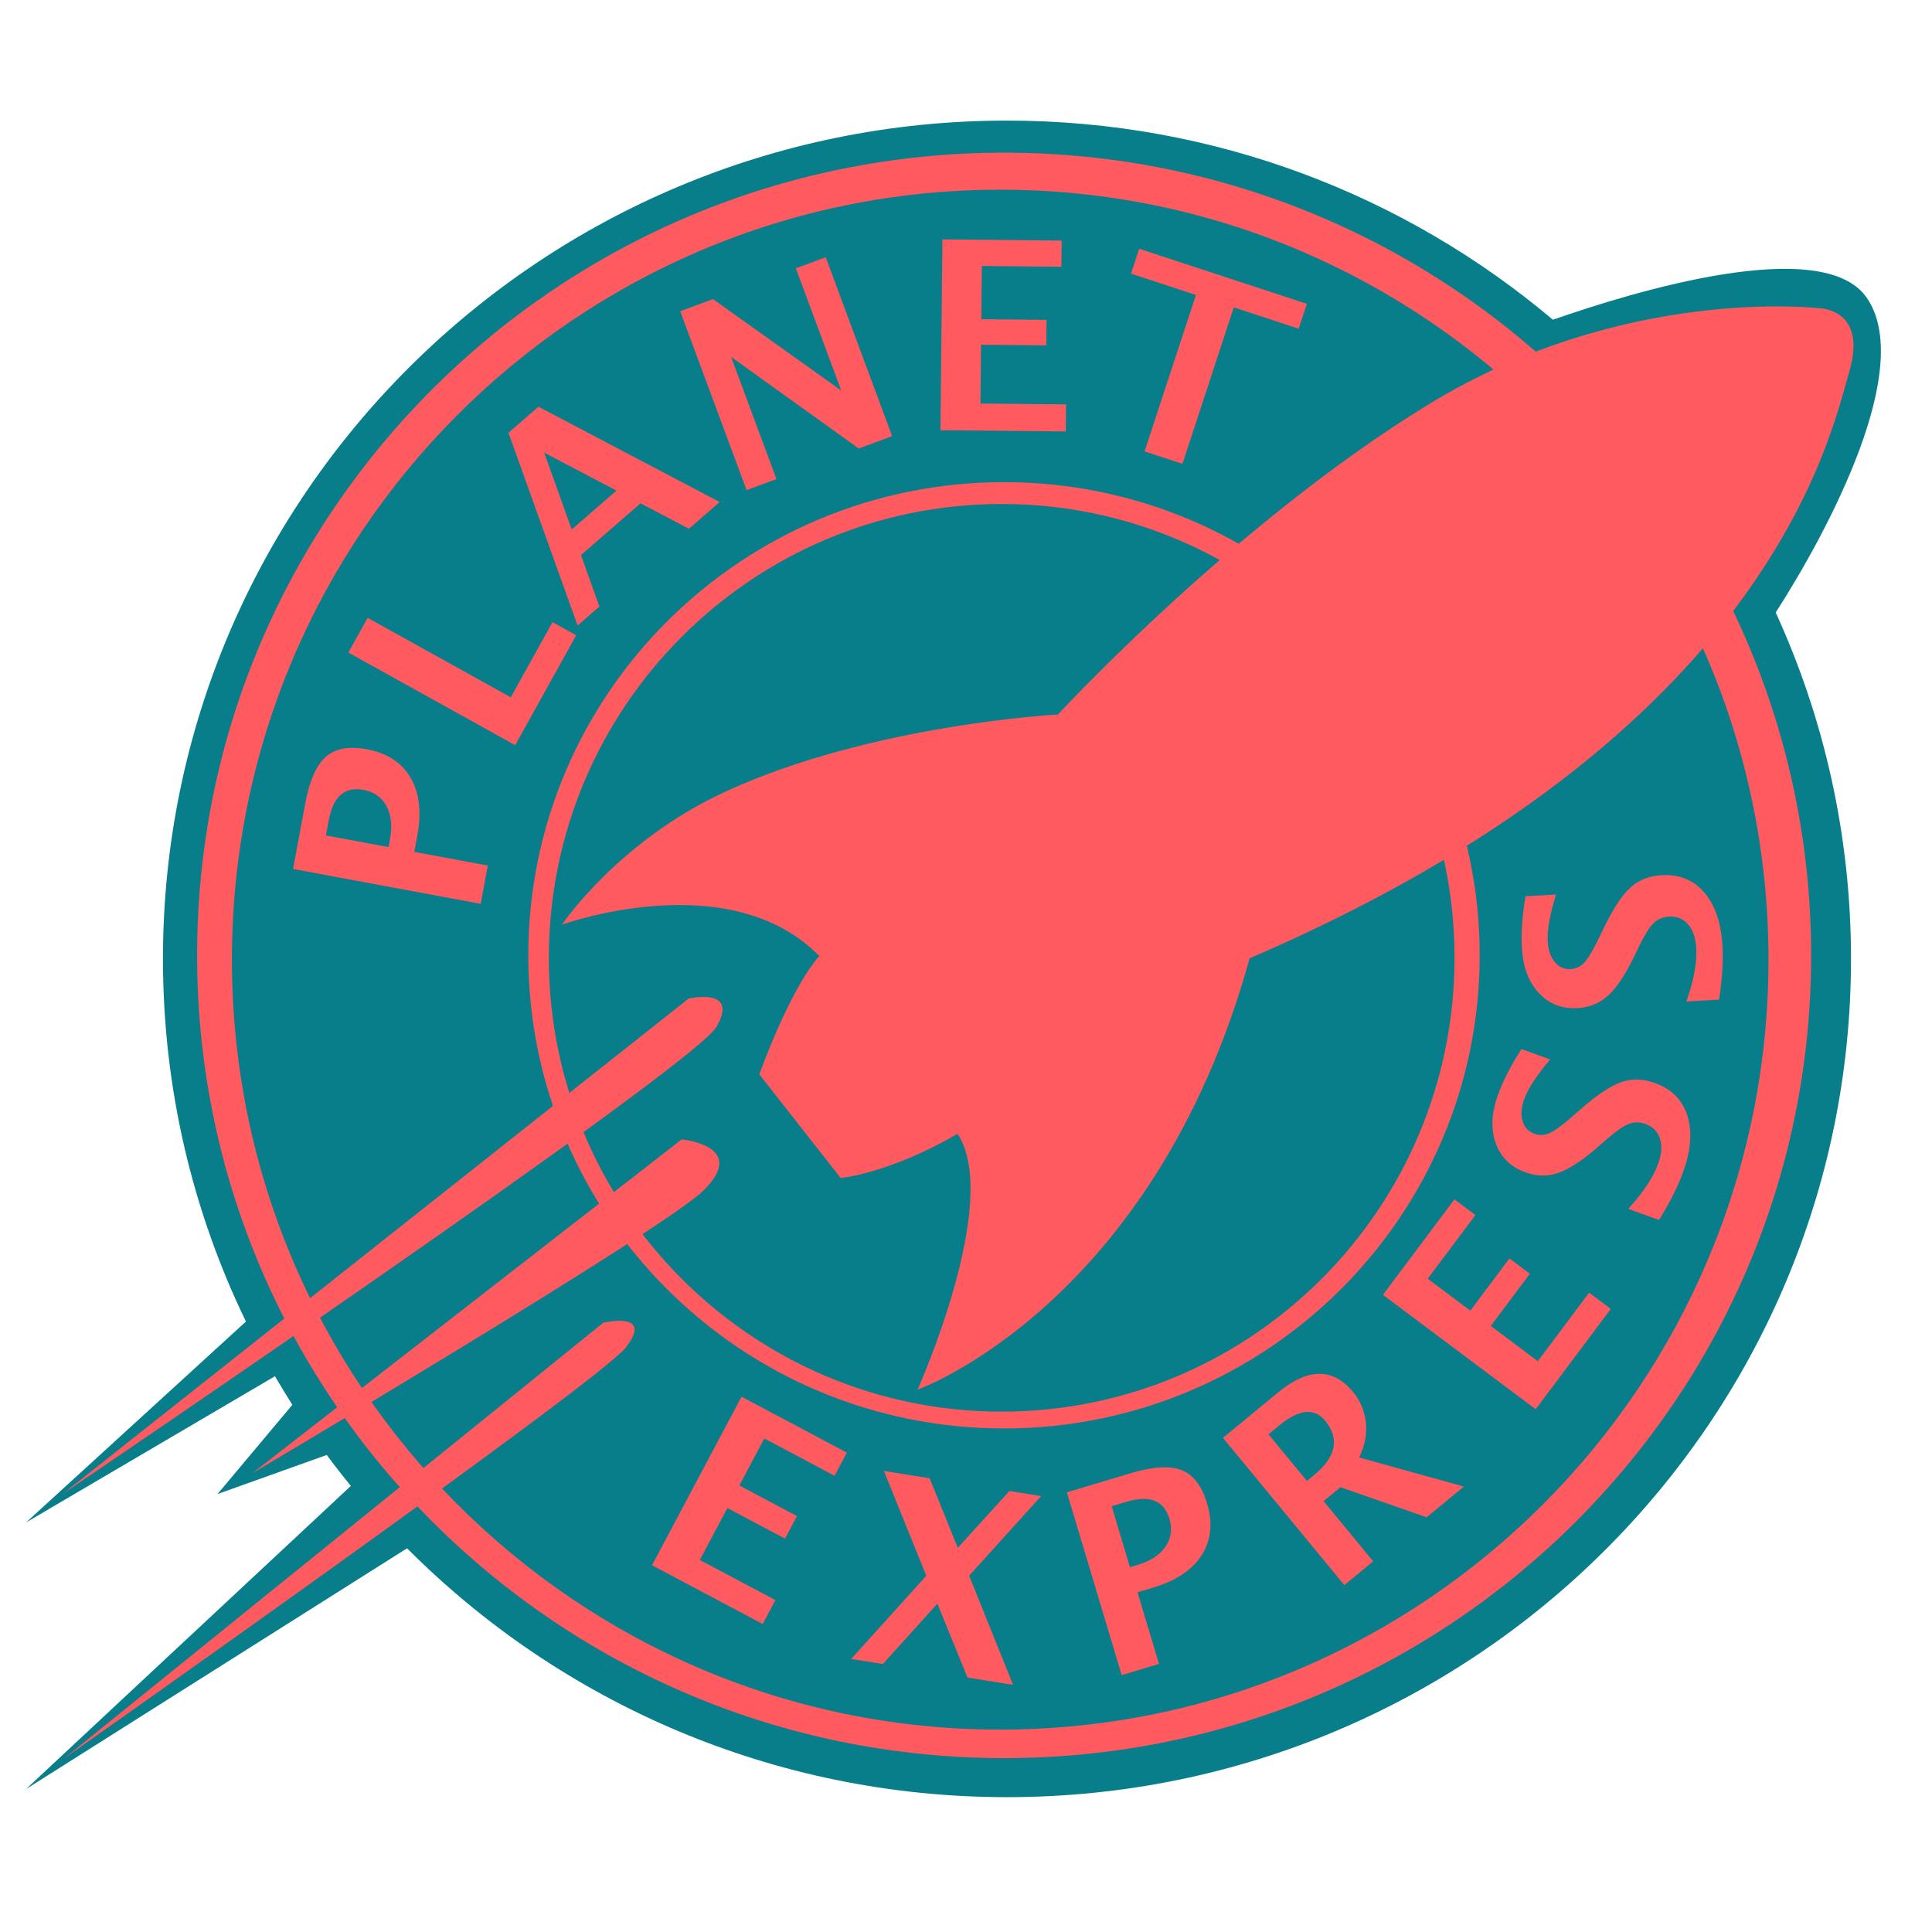 <?xml version="1.0" encoding="UTF-8" standalone="no"?>
<!DOCTYPE svg PUBLIC "-//W3C//DTD SVG 1.1//EN" "http://www.w3.org/Graphics/SVG/1.1/DTD/svg11.dtd">
<svg width="100%" height="100%" viewBox="0 0 300 300" version="1.1" xmlns="http://www.w3.org/2000/svg" xmlns:xlink="http://www.w3.org/1999/xlink" xml:space="preserve" xmlns:serif="http://www.serif.com/" style="fill-rule:evenodd;clip-rule:evenodd;stroke-linejoin:round;stroke-miterlimit:2;">
    <g id="background_logo">
        <path d="M38.19,205.209C29.932,188.16 25.305,169.059 25.305,148.893C25.305,77.051 84.03,18.725 156.364,18.725C188.675,18.725 218.271,30.363 241.133,49.649C253.712,45.251 283.03,36.35 289.86,46.222C297.307,56.987 284.182,81.944 275.732,95.113C283.239,111.507 287.423,129.719 287.423,148.893C287.423,220.735 228.697,279.062 156.364,279.062C119.944,279.062 86.974,264.275 63.208,240.418L4.035,277.811L54.478,230.738C53.194,229.163 51.946,227.559 50.737,225.926L33.772,231.996L45.395,218.143C44.468,216.68 43.568,215.197 42.699,213.699L4.052,236.402L38.19,205.209Z" style="fill:rgb(8,126,139);"/>
    </g>
    <g id="logo">
        <g transform="matrix(1.968,0,0,1.968,-266.444,-178.431)">
            <path d="M214.615,102.713C249.759,102.713 278.291,131.093 278.291,166.049C278.291,201.005 249.759,229.385 214.615,229.385C179.472,229.385 150.94,201.005 150.94,166.049C150.94,131.093 179.472,102.713 214.615,102.713ZM214.307,105.634C247.764,105.634 274.926,132.856 274.926,166.385C274.926,199.914 247.764,227.136 214.307,227.136C180.85,227.136 153.687,199.914 153.687,166.385C153.687,132.856 180.85,105.634 214.307,105.634Z" style="fill:rgb(255,90,95);"/>
        </g>
        <g transform="matrix(1.16,0,0,1.16,-93.053,-44.278)">
            <path d="M214.615,102.713C249.759,102.713 278.291,131.093 278.291,166.049C278.291,201.005 249.759,229.385 214.615,229.385C179.472,229.385 150.94,201.005 150.94,166.049C150.94,131.093 179.472,102.713 214.615,102.713ZM214.307,105.634C247.764,105.634 274.926,132.856 274.926,166.385C274.926,199.914 247.764,227.136 214.307,227.136C180.85,227.136 153.687,199.914 153.687,166.385C153.687,132.856 180.85,105.634 214.307,105.634Z" style="fill:rgb(255,90,95);"/>
        </g>
        <g transform="matrix(1.968,0,0,1.968,-266.444,-178.431)">
            <path d="M173.315,161.98L158.513,159.229L159.472,154.068C159.807,152.268 160.348,151.039 161.094,150.381C161.841,149.723 162.921,149.525 164.334,149.788C165.934,150.085 167.084,150.832 167.783,152.028C168.481,153.223 168.658,154.748 168.314,156.601L168.076,157.881L173.876,158.96L173.315,161.98ZM166.046,157.504L166.157,156.904C166.353,155.851 166.262,154.973 165.886,154.272C165.509,153.571 164.901,153.142 164.061,152.986C162.587,152.712 161.676,153.512 161.328,155.386L161.105,156.586L166.046,157.504Z" style="fill:rgb(255,90,95);fill-rule:nonzero;"/>
            <path d="M176.038,149.462L162.875,142.154L164.396,139.415L175.691,145.686L178.985,139.754L180.852,140.791L176.038,149.462Z" style="fill:rgb(255,90,95);fill-rule:nonzero;"/>
            <path d="M180.962,140.02L175.507,124.813L177.872,122.758L192.171,130.276L189.745,132.385L185.927,130.38L181.228,134.464L182.682,138.525L180.962,140.02ZM180.497,132.445L184.029,129.375L178.325,126.38L180.497,132.445Z" style="fill:rgb(255,90,95);fill-rule:nonzero;"/>
            <path d="M194.296,129.339L189.057,115.225L191.641,114.266L201.763,121.479L198.184,111.837L200.539,110.963L205.779,125.077L203.146,126.054L193.073,118.823L196.652,128.465L194.296,129.339Z" style="fill:rgb(255,90,95);fill-rule:nonzero;"/>
            <path d="M209.593,124.609L209.747,109.554L219.156,109.65L219.135,111.715L212.858,111.651L212.816,115.852L217.963,115.905L217.942,117.919L212.795,117.866L212.748,122.505L219.502,122.574L219.48,124.71L209.593,124.609Z" style="fill:rgb(255,90,95);fill-rule:nonzero;"/>
            <path d="M225.699,126.282L229.75,113.94L224.628,112.258L225.272,110.296L238.503,114.64L237.859,116.602L232.737,114.92L228.685,127.262L225.699,126.282Z" style="fill:rgb(255,90,95);fill-rule:nonzero;"/>
        </g>
        <g transform="matrix(1.968,0,0,1.968,-266.444,-178.431)">
            <path d="M186.835,214.167L193.897,200.87L202.207,205.284L201.238,207.108L195.695,204.164L193.725,207.874L198.271,210.289L197.326,212.067L192.78,209.653L190.604,213.75L196.569,216.918L195.567,218.805L186.835,214.167Z" style="fill:rgb(255,90,95);fill-rule:nonzero;"/>
            <path d="M202.545,221.561L208.476,214.998L205.131,206.728L208.737,207.304L210.961,212.789L215.035,208.31L217.537,208.709L211.856,214.992L215.322,223.602L211.726,223.027L209.35,217.198L205.046,221.96L202.545,221.561Z" style="fill:rgb(255,90,95);fill-rule:nonzero;"/>
            <path d="M223.892,222.835L219.566,208.415L224.594,206.907C226.348,206.381 227.688,206.299 228.614,206.662C229.541,207.024 230.211,207.894 230.624,209.271C231.092,210.83 230.954,212.194 230.21,213.362C229.467,214.53 228.192,215.385 226.386,215.927L225.139,216.301L226.835,221.953L223.892,222.835ZM224.546,214.323L225.13,214.148C226.157,213.84 226.896,213.358 227.347,212.703C227.798,212.047 227.901,211.31 227.655,210.491C227.224,209.056 226.096,208.612 224.271,209.159L223.102,209.51L224.546,214.323Z" style="fill:rgb(255,90,95);fill-rule:nonzero;"/>
            <path d="M241.459,215.735L231.884,204.117L236.232,200.532C238.593,198.587 240.564,198.575 242.147,200.496C242.738,201.212 243.076,202.03 243.161,202.949C243.246,203.868 243.067,204.773 242.624,205.665L250.894,207.958L247.951,210.384L241.156,208.009L239.821,209.109L243.735,213.858L241.459,215.735ZM238.508,207.516L239.065,207.056C240.818,205.611 241.11,204.18 239.942,202.762C239.088,201.725 237.878,201.852 236.313,203.142L235.473,203.834L238.508,207.516Z" style="fill:rgb(255,90,95);fill-rule:nonzero;"/>
            <path d="M256.556,201.857L244.506,192.83L250.148,185.299L251.8,186.537L248.037,191.561L251.4,194.08L254.486,189.96L256.098,191.167L253.012,195.287L256.724,198.068L260.774,192.662L262.484,193.943L256.556,201.857Z" style="fill:rgb(255,90,95);fill-rule:nonzero;"/>
            <path d="M266.288,186.925L263.857,186.051C265.044,184.755 265.832,183.565 266.223,182.48C266.496,181.721 266.542,181.062 266.361,180.503C266.18,179.944 265.799,179.56 265.219,179.351C264.759,179.186 264.322,179.184 263.908,179.344C263.493,179.505 262.931,179.89 262.222,180.5L261.354,181.258C260.182,182.271 259.175,182.921 258.333,183.209C257.491,183.497 256.632,183.483 255.758,183.169C254.591,182.749 253.807,181.982 253.407,180.869C253.008,179.756 253.062,178.494 253.569,177.084C253.976,175.954 254.597,174.74 255.432,173.44L257.7,174.257C256.637,175.51 255.953,176.558 255.65,177.4C255.416,178.051 255.373,178.625 255.523,179.122C255.672,179.619 255.982,179.952 256.455,180.122C256.844,180.262 257.235,180.248 257.627,180.079C258.019,179.91 258.566,179.523 259.266,178.918L260.196,178.106C261.453,177.016 262.497,176.329 263.328,176.044C264.158,175.759 265.036,175.783 265.961,176.116C267.276,176.589 268.131,177.448 268.526,178.693C268.921,179.938 268.81,181.418 268.192,183.135C267.784,184.271 267.149,185.534 266.288,186.925Z" style="fill:rgb(255,90,95);fill-rule:nonzero;"/>
            <path d="M271.027,169.539L268.447,169.686C269.032,168.029 269.291,166.625 269.226,165.474C269.18,164.669 268.964,164.044 268.579,163.601C268.193,163.157 267.692,162.953 267.076,162.989C266.589,163.016 266.186,163.186 265.867,163.496C265.549,163.806 265.183,164.381 264.769,165.219L264.267,166.257C263.586,167.647 262.914,168.64 262.252,169.235C261.59,169.83 260.795,170.154 259.867,170.207C258.628,170.278 257.607,169.879 256.803,169.011C256,168.144 255.555,166.962 255.47,165.465C255.401,164.267 255.497,162.906 255.756,161.384L258.163,161.246C257.676,162.816 257.457,164.048 257.508,164.941C257.548,165.632 257.733,166.177 258.065,166.575C258.397,166.974 258.814,167.159 259.315,167.131C259.728,167.107 260.081,166.941 260.376,166.632C260.671,166.323 261.022,165.753 261.43,164.921L261.968,163.81C262.697,162.315 263.388,161.274 264.041,160.686C264.693,160.099 265.511,159.777 266.492,159.721C267.887,159.641 269.01,160.097 269.861,161.087C270.713,162.078 271.19,163.484 271.295,165.305C271.363,166.51 271.274,167.921 271.027,169.539Z" style="fill:rgb(255,90,95);fill-rule:nonzero;"/>
        </g>
        <g transform="matrix(1.968,0,0,1.968,-266.444,-178.431)">
            <path d="M179.726,163.626C179.726,163.626 184.131,157.049 192.605,153.137C204.118,147.821 218.863,147.041 218.863,147.041C218.863,147.041 232.772,131.939 248.149,122.549C263.527,113.16 278.888,114.984 278.888,114.984C278.888,114.984 282.795,114.968 281.289,120.037C279.783,125.105 275.039,148.621 233.988,166.278C226.393,193.689 207.787,200.312 207.787,200.312C207.787,200.312 214.462,185.432 210.941,180.126C205.591,183.245 201.723,183.617 201.723,183.617L195.299,175.436C195.299,175.436 197.71,168.688 200.036,166.099C192.904,158.831 179.726,163.626 179.726,163.626Z" style="fill:rgb(255,90,95);"/>
        </g>
        <g transform="matrix(1.968,0,0,1.968,-266.444,-178.431)">
            <path d="M140.349,208.53L189.715,169.46C189.715,169.46 193.763,168.508 191.914,171.691C190.065,174.873 140.349,208.53 140.349,208.53Z" style="fill:rgb(255,90,95);"/>
        </g>
        <g transform="matrix(1.968,0,0,1.968,-266.444,-178.431)">
            <path d="M155.301,206.907L189.174,180.567C189.174,180.567 194.549,181.065 190.841,184.65C187.668,187.718 155.301,206.907 155.301,206.907Z" style="fill:rgb(255,90,95);"/>
        </g>
        <g transform="matrix(1.968,0,0,1.968,-266.444,-178.431)">
            <path d="M140.404,229.445L182.989,195.032C182.989,195.032 187.061,194.068 184.75,197.005C182.598,199.742 140.404,229.445 140.404,229.445Z" style="fill:rgb(255,90,95);"/>
        </g>
    </g>
</svg>
